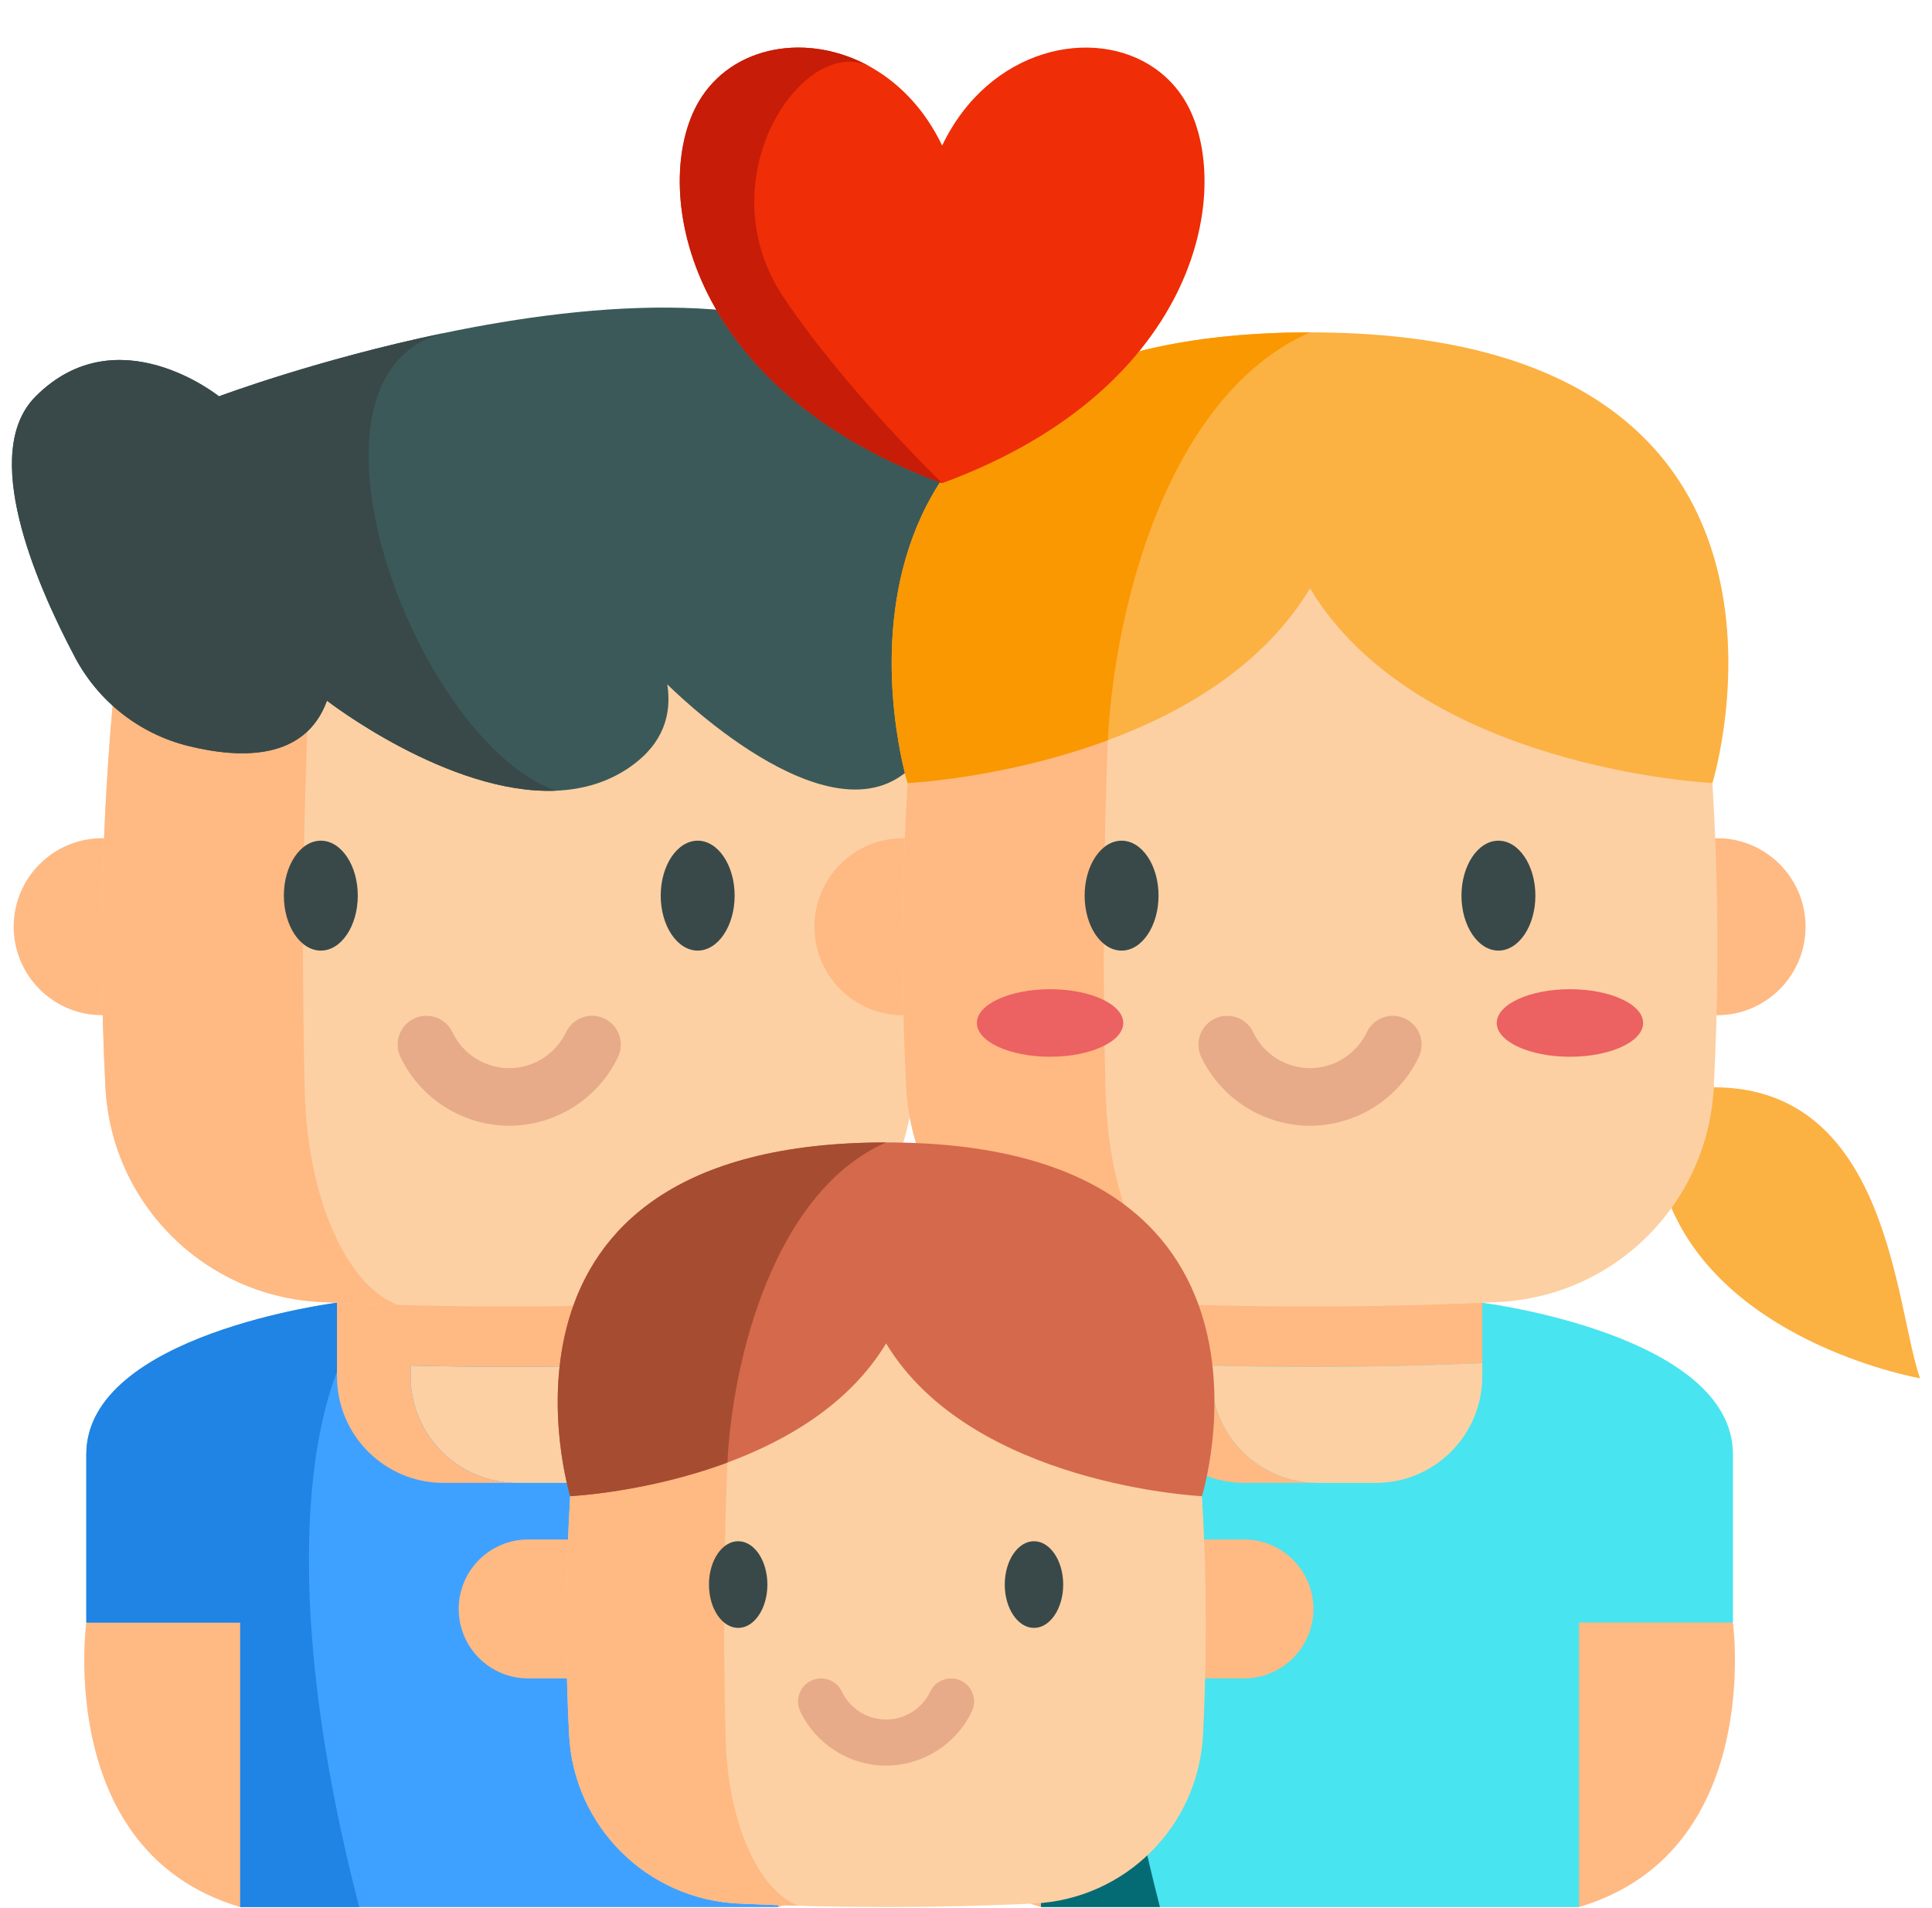 <svg width="81" height="80" viewBox="0 0 81 80" fill="none" xmlns="http://www.w3.org/2000/svg">
<g clip-path="url(#clip0_2492_1879)">
<path d="M3.618 68.027C3.618 68.027 2.297 77.657 10.07 79.955H32.629C40.403 77.657 39.081 68.027 39.081 68.027L21.682 62.172L3.618 68.027Z" fill="#FFB983"/>
<path d="M24.106 62.172H18.596C16.128 62.172 14.127 60.172 14.127 57.704V51.013H28.575V57.704C28.575 60.172 26.574 62.172 24.106 62.172Z" fill="#FCD0A3"/>
<path d="M38.393 42.564H38.417C40.467 42.564 42.127 40.902 42.127 38.854C42.127 36.805 40.467 35.143 38.417 35.143C38.391 35.143 38.364 35.143 38.337 35.144H4.364C4.338 35.143 4.311 35.143 4.284 35.143C2.235 35.143 0.574 36.805 0.574 38.854C0.574 40.902 2.235 42.564 4.284 42.564H4.308" fill="#FFB983"/>
<path d="M28.575 54.619C28.575 54.619 39.082 55.94 39.082 60.976C39.082 66.012 39.082 68.027 39.082 68.027H32.63V79.955H10.071V68.027H3.619C3.619 68.027 3.619 66.011 3.619 60.976C3.619 55.94 14.127 54.619 14.127 54.619" fill="#3FA1FF"/>
<path d="M15.06 79.955H10.072V68.028H3.619C3.619 68.028 3.619 66.013 3.619 60.976C3.619 55.941 14.127 54.619 14.127 54.619H16.546L16.662 54.709C14.127 54.709 10.657 62.973 15.06 79.955Z" fill="#1F84E4"/>
<path d="M28.574 57.15V57.704C28.574 60.173 26.574 62.172 24.105 62.172H21.684C19.217 62.172 17.216 60.173 17.216 57.704V57.255C21.001 57.35 24.788 57.315 28.574 57.15Z" fill="#FCD0A3"/>
<path d="M28.574 51.014V57.151L28.573 57.15C24.787 57.314 21 57.349 17.215 57.254V57.704C17.215 60.172 19.216 62.172 21.683 62.172H18.595C16.128 62.172 14.127 60.172 14.127 57.704V51.014H28.574Z" fill="#FFB983"/>
<path d="M37.539 25.454C26.747 24.408 15.954 24.408 5.161 25.454C4.323 32.165 4.077 38.875 4.421 45.586C4.671 50.471 8.58 54.359 13.466 54.59C18.722 54.838 23.978 54.838 29.234 54.59C34.12 54.359 38.029 50.471 38.279 45.586C38.623 38.875 38.377 32.165 37.539 25.454Z" fill="#FCD0A3"/>
<path d="M5.162 25.453C10.557 24.93 15.954 24.669 21.351 24.669C18.619 24.669 15.887 24.933 13.154 25.461C12.729 32.236 12.605 39.012 12.779 45.785C12.894 50.244 14.523 53.88 16.661 54.709C15.597 54.68 14.531 54.64 13.467 54.59C8.582 54.359 4.672 50.471 4.421 45.586C4.078 38.875 4.325 32.164 5.162 25.453Z" fill="#FFB983"/>
<path d="M21.35 47.198C19.41 47.198 17.619 46.066 16.788 44.313C16.502 43.711 16.758 42.991 17.361 42.705C17.964 42.419 18.683 42.676 18.969 43.278C19.403 44.193 20.338 44.784 21.35 44.784C22.362 44.784 23.296 44.193 23.73 43.278C24.016 42.676 24.736 42.419 25.339 42.705C25.941 42.991 26.198 43.711 25.912 44.313C25.08 46.066 23.29 47.198 21.35 47.198Z" fill="#E7AB8A"/>
<path d="M38.246 32.137C34.8 35.584 27.977 28.691 27.977 28.691C28.17 29.939 27.819 31.155 26.466 32.121C25.508 32.805 24.425 33.106 23.302 33.151C18.805 33.331 13.708 29.377 13.708 29.377C12.8 31.874 10.12 31.824 7.9 31.277C5.857 30.773 4.131 29.421 3.145 27.561C1.452 24.365 -0.844 18.958 1.497 16.617C4.926 13.187 9.18 16.617 9.18 16.617C9.18 16.617 13.312 15.066 18.585 13.968C18.586 13.968 18.59 13.967 18.591 13.967C24.901 12.653 32.844 11.983 37.305 15.384C41.91 18.894 41.693 28.691 38.246 32.137Z" fill="#3C5959"/>
<path d="M23.302 33.151C18.805 33.332 13.708 29.377 13.708 29.377C12.8 31.875 10.12 31.825 7.9 31.277C5.857 30.773 4.131 29.421 3.145 27.561C1.452 24.365 -0.844 18.958 1.497 16.617C4.926 13.188 9.18 16.617 9.18 16.617C9.18 16.617 13.312 15.067 18.585 13.969C11.768 15.759 17.356 31.016 23.302 33.151Z" fill="#394949"/>
<path d="M71.852 45.586C79.241 45.586 79.451 54.85 80.5 57.787C80.5 57.787 72.557 56.409 70.076 50.646" fill="#FCB143"/>
<path d="M37.191 68.028C37.191 68.028 35.869 77.657 43.643 79.955H66.201C73.975 77.657 72.653 68.028 72.653 68.028L55.254 62.172L37.191 68.028Z" fill="#FFB983"/>
<path d="M57.678 62.173H52.168C49.7 62.173 47.699 60.172 47.699 57.704V51.013H62.147V57.704C62.147 60.172 60.146 62.173 57.678 62.173Z" fill="#FCD0A3"/>
<path d="M71.965 42.565H71.989C74.038 42.565 75.699 40.902 75.699 38.855C75.699 36.805 74.038 35.143 71.989 35.143C71.962 35.143 71.935 35.143 71.909 35.145H37.935C37.909 35.143 37.882 35.143 37.855 35.143C35.806 35.143 34.145 36.805 34.145 38.855C34.145 40.902 35.806 42.565 37.855 42.565H37.879" fill="#FFB983"/>
<path d="M72.654 60.976V68.028H66.201V79.955H43.644V68.028H37.19C37.19 68.028 37.19 66.012 37.19 60.976C37.19 55.941 47.698 54.619 47.698 54.619H62.147C62.147 54.619 72.654 55.941 72.654 60.976Z" fill="#48E4EF"/>
<path d="M48.632 79.955H43.644V68.028H37.19C37.19 68.028 37.19 66.012 37.19 60.976C37.19 55.941 47.698 54.619 47.698 54.619H50.118L50.234 54.709C47.698 54.709 44.228 62.973 48.632 79.955Z" fill="#046B74"/>
<path d="M62.146 57.151V57.705C62.146 60.173 60.146 62.173 57.678 62.173H55.256C52.789 62.173 50.788 60.173 50.788 57.705V57.256C54.574 57.351 58.36 57.315 62.146 57.151Z" fill="#FCD0A3"/>
<path d="M62.147 51.014V57.152L62.145 57.15C58.36 57.315 54.573 57.35 50.787 57.255V57.704C50.787 60.172 52.789 62.172 55.255 62.172H52.167C49.701 62.172 47.699 60.173 47.699 57.704V51.014H62.147Z" fill="#FFB983"/>
<path d="M71.112 25.454C60.319 24.408 49.526 24.408 38.733 25.454C37.896 32.165 37.649 38.876 37.993 45.586C38.244 50.471 42.153 54.359 47.038 54.59C52.294 54.838 57.55 54.838 62.806 54.59C67.692 54.359 71.601 50.471 71.852 45.586C72.196 38.876 71.949 32.165 71.112 25.454Z" fill="#FCD0A3"/>
<path d="M38.734 25.453C44.13 24.93 49.527 24.669 54.924 24.669C52.191 24.669 49.459 24.933 46.727 25.462C46.302 32.237 46.178 39.012 46.352 45.786C46.466 50.244 48.095 53.88 50.234 54.709C49.169 54.68 48.103 54.64 47.039 54.59C42.154 54.36 38.245 50.471 37.993 45.586C37.651 38.875 37.897 32.164 38.734 25.453Z" fill="#FFB983"/>
<path d="M54.922 47.199C52.983 47.199 51.192 46.066 50.36 44.314C50.074 43.712 50.331 42.992 50.933 42.706C51.535 42.419 52.255 42.676 52.541 43.279C52.976 44.193 53.91 44.784 54.922 44.784C55.934 44.784 56.869 44.193 57.303 43.279C57.589 42.676 58.309 42.42 58.911 42.705C59.513 42.991 59.77 43.711 59.484 44.314C58.652 46.066 56.862 47.199 54.922 47.199Z" fill="#E7AB8A"/>
<path d="M71.795 32.829C71.795 32.829 59.501 32.258 54.923 24.669C52.98 27.894 49.642 29.851 46.446 31.034C42.118 32.641 38.051 32.829 38.051 32.829C38.051 32.829 32.24 13.935 54.923 13.935C77.606 13.935 71.795 32.829 71.795 32.829Z" fill="#FCB143"/>
<path d="M54.923 13.935C48.967 16.559 46.726 25.46 46.446 31.034C42.118 32.641 38.051 32.829 38.051 32.829C38.051 32.829 32.24 13.935 54.923 13.935Z" fill="#FA9801"/>
<path d="M44.025 44.306C45.719 44.306 47.093 43.672 47.093 42.89C47.093 42.108 45.719 41.474 44.025 41.474C42.33 41.474 40.956 42.108 40.956 42.89C40.956 43.672 42.33 44.306 44.025 44.306Z" fill="#EC6161"/>
<path d="M65.82 44.306C67.515 44.306 68.889 43.672 68.889 42.89C68.889 42.108 67.515 41.474 65.82 41.474C64.126 41.474 62.752 42.108 62.752 42.89C62.752 43.672 64.126 44.306 65.82 44.306Z" fill="#EC6161"/>
<path d="M39.5 20.257C28.56 16.242 27.278 7.705 29.295 4.262C30.686 1.886 33.898 1.327 36.527 2.823C36.53 2.825 36.534 2.827 36.537 2.829C36.561 2.843 36.586 2.857 36.61 2.871C36.614 2.873 36.617 2.875 36.621 2.878C37.764 3.553 38.791 4.621 39.5 6.102C41.465 1.998 45.865 1.064 48.435 2.878C48.94 3.234 49.374 3.696 49.706 4.262C51.722 7.705 50.44 16.242 39.5 20.257Z" fill="#EF2D07"/>
<path d="M39.5 20.257C28.56 16.242 27.278 7.705 29.295 4.262C30.686 1.886 33.898 1.327 36.527 2.823C33.759 1.301 29.498 7.46 32.853 12.47C35.457 16.358 39.5 20.257 39.5 20.257Z" fill="#C61C08"/>
<path d="M52.136 70.37H52.154C53.763 70.37 55.066 69.066 55.066 67.458C55.066 65.85 53.763 64.545 52.154 64.545C52.133 64.545 52.112 64.545 52.091 64.546H22.206C22.185 64.545 22.164 64.545 22.143 64.545C20.535 64.545 19.231 65.85 19.231 67.458C19.231 69.066 20.535 70.37 22.143 70.37H22.162" fill="#FFB983"/>
<path d="M49.856 56.94C41.385 56.119 32.913 56.119 24.442 56.94C23.785 62.208 23.591 67.475 23.861 72.742C24.058 76.576 27.126 79.628 30.961 79.809C35.086 80.004 39.212 80.004 43.337 79.809C47.172 79.628 50.24 76.576 50.437 72.742C50.707 67.475 50.514 62.208 49.856 56.94Z" fill="#FCD0A3"/>
<path d="M24.443 56.939C28.678 56.529 32.914 56.324 37.15 56.324C35.006 56.324 32.861 56.531 30.716 56.946C30.383 62.264 30.285 67.582 30.422 72.898C30.512 76.398 31.791 79.252 33.469 79.902C32.634 79.88 31.797 79.848 30.962 79.809C27.127 79.628 24.059 76.576 23.862 72.742C23.592 67.474 23.786 62.207 24.443 56.939Z" fill="#FFB983"/>
<path d="M37.149 74.026C35.62 74.026 34.208 73.133 33.551 71.751C33.323 71.269 33.528 70.693 34.01 70.464C34.492 70.236 35.068 70.441 35.297 70.923C35.634 71.635 36.361 72.094 37.149 72.094C37.936 72.094 38.663 71.635 39.001 70.923C39.23 70.441 39.806 70.236 40.288 70.464C40.77 70.693 40.975 71.269 40.746 71.751C40.09 73.133 38.678 74.026 37.149 74.026Z" fill="#E7AB8A"/>
<path d="M13.451 39.855C14.306 39.855 15 38.823 15 37.551C15 36.278 14.306 35.247 13.451 35.247C12.595 35.247 11.901 36.278 11.901 37.551C11.901 38.823 12.595 39.855 13.451 39.855Z" fill="#394949"/>
<path d="M30.8 37.551C30.8 36.28 30.105 35.247 29.251 35.247C28.396 35.247 27.701 36.28 27.701 37.551C27.701 38.821 28.396 39.855 29.251 39.855C30.105 39.855 30.8 38.821 30.8 37.551Z" fill="#394949"/>
<path d="M47.023 39.855C47.879 39.855 48.572 38.823 48.572 37.551C48.572 36.279 47.879 35.247 47.023 35.247C46.167 35.247 45.474 36.279 45.474 37.551C45.474 38.823 46.167 39.855 47.023 39.855Z" fill="#394949"/>
<path d="M62.823 35.247C61.969 35.247 61.273 36.281 61.273 37.551C61.273 38.821 61.969 39.855 62.823 39.855C63.677 39.855 64.372 38.821 64.372 37.551C64.372 36.281 63.677 35.247 62.823 35.247Z" fill="#394949"/>
<path d="M30.948 68.252C31.625 68.252 32.173 67.439 32.173 66.435C32.173 65.432 31.625 64.618 30.948 64.618C30.272 64.618 29.724 65.432 29.724 66.435C29.724 67.439 30.272 68.252 30.948 68.252Z" fill="#394949"/>
<path d="M43.35 64.618C42.675 64.618 42.125 65.433 42.125 66.435C42.125 67.437 42.675 68.252 43.35 68.252C44.025 68.252 44.575 67.437 44.575 66.435C44.575 65.433 44.025 64.618 43.35 64.618Z" fill="#394949"/>
<path d="M50.393 62.729C50.393 62.729 40.742 62.28 37.15 56.324C35.624 58.855 33.004 60.391 30.496 61.32C27.099 62.581 23.906 62.729 23.906 62.729C23.906 62.729 19.345 47.898 37.15 47.898C54.954 47.898 50.393 62.729 50.393 62.729Z" fill="#D5694C"/>
<path d="M37.15 47.898C32.475 49.958 30.716 56.944 30.496 61.32C27.099 62.581 23.906 62.729 23.906 62.729C23.906 62.729 19.345 47.898 37.15 47.898Z" fill="#A64C31"/>
</g>
<defs>
<clipPath id="clip0_2492_1879">
<rect width="80" height="80" fill="white" transform="translate(0.5)"/>
</clipPath>
</defs>
</svg>
